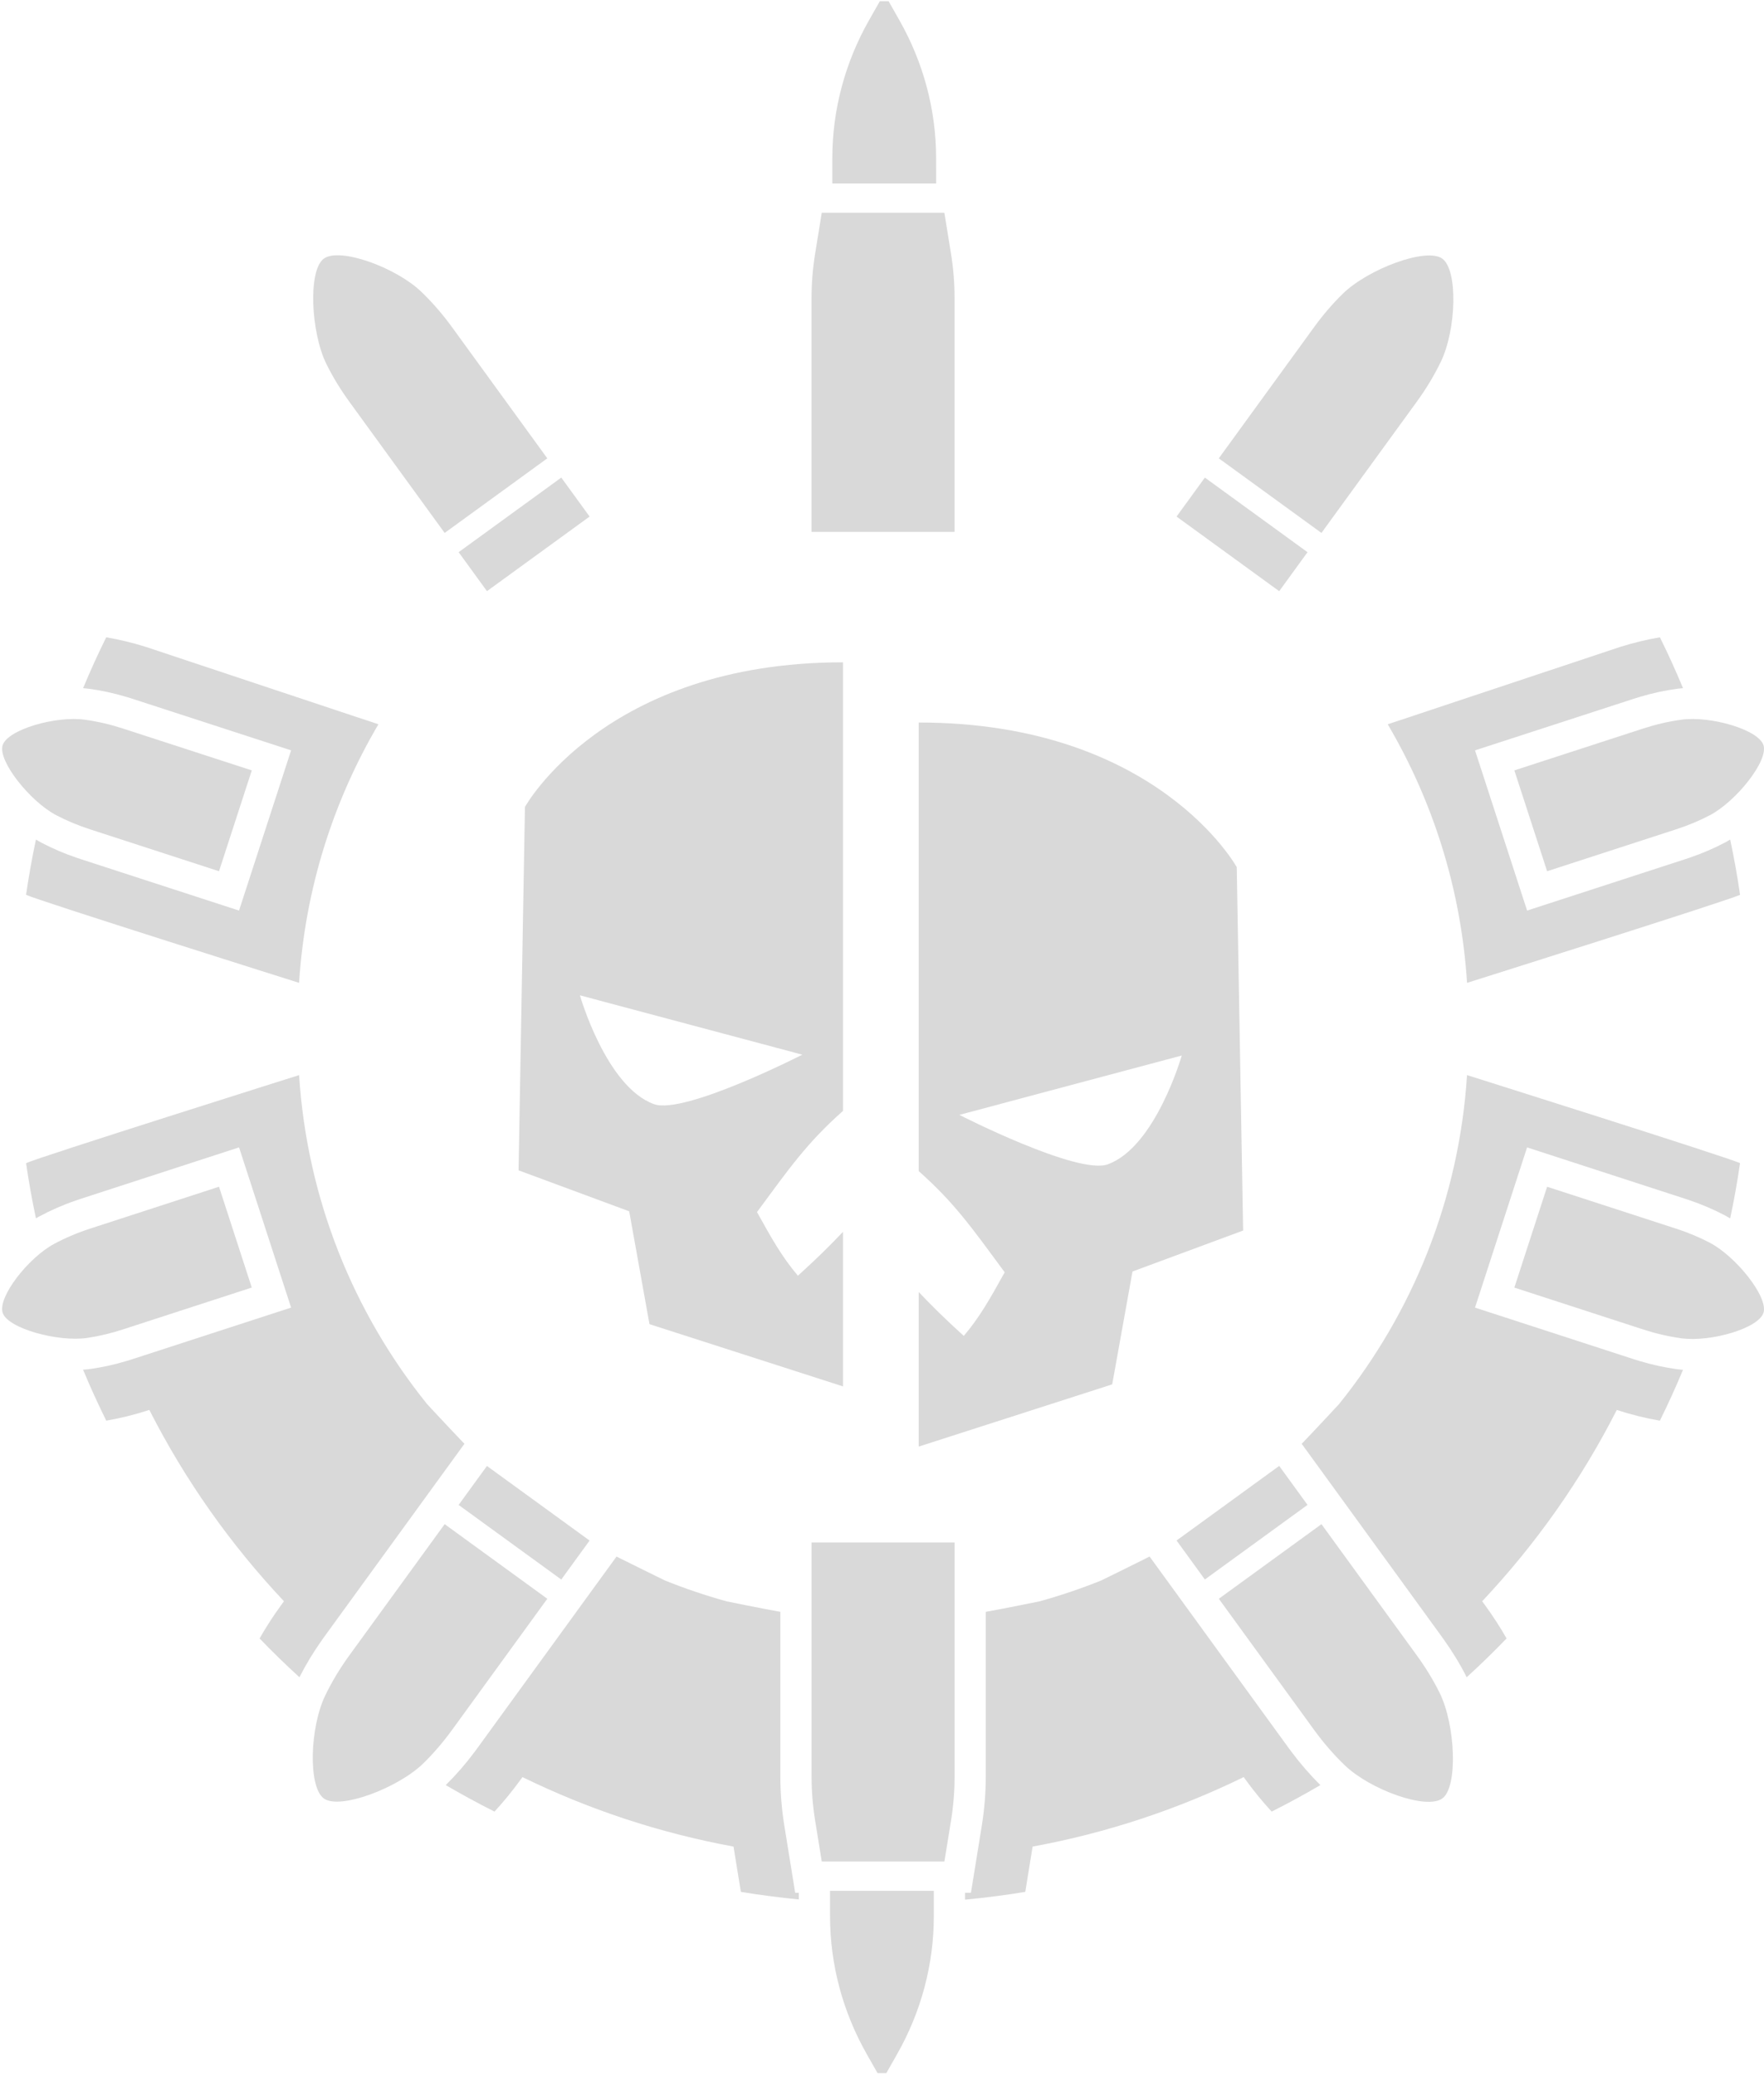 <svg width="409" height="481" viewBox="0 0 409 481" fill="none" xmlns="http://www.w3.org/2000/svg">
<path d="M188.172 411.753C188.172 415.18 188.446 418.601 188.994 421.986L190.534 431.506H218.969L220.51 421.986C221.057 418.601 221.331 415.18 221.331 411.753V357.538H188.172V411.753Z" fill="#D9D9D9"/>
<path d="M192.452 444.225C192.463 455.352 195.383 466.309 200.965 476.144L203.466 480.547H205.507L207.988 476.175C213.591 466.319 216.516 455.331 216.516 444.178V438.297H192.447L192.452 444.225Z" fill="#D9D9D9"/>
<path d="M126.898 370.592L103.098 353.299L80.988 383.729C78.854 386.665 76.968 389.776 75.396 393.037C71.846 400.397 71.391 414.201 75.086 416.884C78.782 419.566 92.307 414.46 98.152 408.749C100.576 406.382 102.778 403.787 104.778 401.043L126.898 370.592Z" fill="#D9D9D9"/>
<path d="M112.902 339.81L106.337 348.846L130.136 366.137L136.701 357.102L112.902 339.81Z" fill="#D9D9D9"/>
<path d="M28.473 308.17L58.376 298.454L50.779 275.083L20.891 284.794C18.007 285.73 15.206 286.908 12.539 288.34C6.528 291.57 -0.562 300.676 0.616 304.304C1.794 307.932 13.449 311.121 20.203 310.134C23.01 309.721 25.775 309.049 28.473 308.17Z" fill="#D9D9D9"/>
<path d="M396.457 288.076C393.951 286.763 391.32 285.678 388.622 284.804L358.714 275.088L351.116 298.464L381.009 308.175C383.893 309.11 386.849 309.808 389.847 310.216C396.612 311.136 407.698 307.937 408.877 304.309C410.06 300.676 402.504 291.249 396.457 288.076Z" fill="#D9D9D9"/>
<path d="M328.522 383.75L306.396 353.299L282.597 370.592L304.706 401.022C306.841 403.958 309.213 406.713 311.828 409.219C317.73 414.868 330.718 419.571 334.413 416.884C338.109 414.201 337.432 399.756 333.804 392.433C332.305 389.394 330.517 386.494 328.522 383.75Z" fill="#D9D9D9"/>
<path d="M296.595 339.797L272.796 357.089L279.361 366.124L303.16 348.833L296.595 339.797Z" fill="#D9D9D9"/>
<path d="M182.948 429.95L181.847 423.138C181.242 419.386 180.932 415.556 180.932 411.752V374.014V373.626C176.73 372.877 168.528 371.207 168.528 371.207C163.644 369.858 158.874 368.246 154.233 366.38C154.233 366.38 147.442 363.067 144.046 361.362C143.685 361.181 143.318 360.995 142.956 360.804L142.723 361.124L137.002 368.99L110.628 405.292C110.442 405.55 110.251 405.809 110.06 406.062C107.967 408.868 105.713 411.458 103.352 413.783C107.047 415.949 110.815 418.001 114.655 419.928C116.763 417.639 118.774 415.184 120.665 412.584L121.141 411.933C136.418 419.396 152.843 424.874 170.074 428.037L171.774 438.534C176.208 439.263 180.684 439.852 185.211 440.286V438.741H184.369L182.948 429.95Z" fill="#D9D9D9"/>
<path d="M107.687 334.668L107.454 334.988L101.495 343.19L75.132 379.477C74.998 379.657 74.869 379.843 74.74 380.03C72.724 382.862 70.936 385.802 69.427 388.785C66.248 385.89 63.163 382.888 60.186 379.792C61.664 377.197 63.307 374.655 65.101 372.184L65.84 371.171C53.441 358.008 42.898 343.087 34.624 326.817L34.536 326.848C31.244 327.923 27.92 328.745 24.633 329.303C22.716 325.432 20.922 321.494 19.258 317.489C19.951 317.447 20.618 317.38 21.253 317.287C23.905 316.899 26.613 316.295 29.316 315.483C29.781 315.349 30.241 315.204 30.706 315.054L67.494 303.1L55.426 265.961L18.654 277.91C18.344 278.014 18.034 278.112 17.729 278.225C14.71 279.254 11.816 280.515 9.118 281.962C8.865 282.102 8.601 282.246 8.333 282.407C7.433 278.189 6.669 273.925 6.048 269.615C8.85 268.271 69.349 249.211 69.349 249.211C71.189 277.998 82.011 304.346 99.035 325.479C99.035 325.479 104.519 331.391 107.351 334.322C107.465 334.44 107.573 334.554 107.687 334.668Z" fill="#D9D9D9"/>
<path d="M403.445 269.615C402.82 273.936 402.055 278.21 401.156 282.432C400.706 282.153 400.257 281.9 399.817 281.668C397.305 280.35 394.602 279.192 391.765 278.225C391.465 278.122 391.16 278.019 390.856 277.921L354.068 265.966L341.995 303.105L378.772 315.054C379.237 315.204 379.702 315.349 380.173 315.489C383.067 316.357 385.987 316.992 388.871 317.385C389.295 317.442 389.744 317.489 390.22 317.52C388.561 321.515 386.773 325.448 384.86 329.308C381.548 328.745 378.219 327.918 374.937 326.853L374.865 326.828C366.591 343.092 356.047 358.013 343.654 371.171L344.408 372.205C346.202 374.675 347.845 377.218 349.313 379.792C346.331 382.888 343.246 385.89 340.067 388.785C338.574 385.823 336.785 382.882 334.749 380.03C334.625 379.849 334.501 379.673 334.372 379.497L307.998 343.19L302.039 334.988L301.807 334.668C301.926 334.554 302.034 334.44 302.148 334.322C304.975 331.391 310.458 325.479 310.458 325.479C327.482 304.346 338.305 277.998 340.145 249.211C340.145 249.211 400.665 268.282 403.445 269.615Z" fill="#D9D9D9"/>
<path d="M298.851 405.277L277.754 376.236L275.356 372.934L272.492 368.991L266.771 361.119L266.539 360.799C266.177 360.99 265.815 361.176 265.448 361.357C262.058 363.068 255.262 366.381 255.262 366.381C250.62 368.246 245.85 369.859 240.966 371.208C240.966 371.208 232.764 372.877 228.562 373.626V374.014V411.753C228.562 415.556 228.252 419.386 227.648 423.138L226.547 429.95L225.126 438.741H223.746V440.333C228.454 439.899 233.11 439.294 237.721 438.534L239.421 428.038C256.657 424.875 273.082 419.396 288.359 411.928L288.819 412.564C290.7 415.153 292.716 417.619 294.845 419.924C298.685 418.001 302.453 415.949 306.148 413.779C303.766 411.432 301.512 408.843 299.435 406.057C299.233 405.799 299.042 405.54 298.851 405.277Z" fill="#D9D9D9"/>
<path d="M13.036 188.965C15.543 190.278 18.173 191.364 20.871 192.237L50.78 201.953L58.377 178.577L28.484 168.866C25.6 167.931 22.644 167.233 19.646 166.825C12.881 165.905 1.795 169.104 0.617 172.732C-0.562 176.36 6.989 185.792 13.036 188.965Z" fill="#D9D9D9"/>
<path d="M87.738 167.889C77.267 185.673 70.734 206.051 69.344 227.825C69.344 227.825 8.824 208.754 6.043 207.421C6.669 203.1 7.434 198.826 8.333 194.604C8.783 194.883 9.232 195.136 9.672 195.368C12.183 196.686 14.886 197.844 17.724 198.81C18.023 198.914 18.328 199.017 18.633 199.115L55.421 211.07L67.494 173.931L30.717 161.982C30.252 161.832 29.786 161.687 29.316 161.547C26.422 160.679 23.502 160.043 20.618 159.651C20.194 159.594 19.744 159.547 19.269 159.516C20.928 155.521 22.716 151.588 24.628 147.728C27.657 148.244 30.701 148.978 33.704 149.914L33.849 149.96L87.738 167.889Z" fill="#D9D9D9"/>
<path d="M396.458 188.965C393.951 190.278 391.32 191.364 388.623 192.237L358.714 201.953L351.117 178.577L381.01 168.866C383.894 167.931 386.85 167.233 389.848 166.825C396.613 165.905 407.699 169.104 408.877 172.732C410.061 176.36 402.505 185.792 396.458 188.965Z" fill="#D9D9D9"/>
<path d="M321.755 167.889C332.226 185.673 338.759 206.051 340.149 227.825C340.149 227.825 400.669 208.754 403.45 207.421C402.824 203.1 402.06 198.826 401.16 194.604C400.711 194.883 400.261 195.136 399.822 195.368C397.31 196.686 394.607 197.844 391.77 198.81C391.47 198.914 391.165 199.017 390.86 199.115L354.072 211.07L341.999 173.931L378.777 161.982C379.242 161.832 379.707 161.687 380.177 161.547C383.071 160.679 385.991 160.043 388.875 159.651C389.299 159.594 389.749 159.547 390.224 159.516C388.565 155.521 386.777 151.588 384.865 147.728C381.836 148.244 378.792 148.978 375.789 149.914L375.645 149.96L321.755 167.889Z" fill="#D9D9D9"/>
<path d="M286.751 201.011C286.751 201.011 268.306 167.479 213.016 167.479V271.465C221.363 278.881 225.368 284.644 232.95 294.913C229.648 300.862 227.177 305.306 223.461 309.663C219.223 305.828 215.926 302.583 213.016 299.492V335.318L257.876 320.894L262.58 294.737L288.23 285.238L286.751 201.011ZM256.853 269.888C249.85 272.436 222.438 258.43 222.438 258.43L274.001 244.667C274.001 244.667 267.949 265.857 256.853 269.888Z" fill="#D9D9D9"/>
<path d="M120.235 271.284L145.885 280.783L150.588 306.94L195.449 321.364V285.538C192.539 288.628 189.247 291.874 185.004 295.709C181.293 291.352 178.817 286.907 175.515 280.959C183.092 270.684 187.102 264.927 195.449 257.51V153.525C140.159 153.525 121.713 187.057 121.713 187.057L120.235 271.284ZM134.458 230.713L186.022 244.476C186.022 244.476 158.61 258.482 151.607 255.934C140.516 251.903 134.458 230.713 134.458 230.713Z" fill="#D9D9D9"/>
<path d="M221.325 123.293V69.078C221.325 65.652 221.052 62.23 220.504 58.845L218.964 49.325H190.528L188.988 58.845C188.44 62.23 188.166 65.652 188.166 69.078V123.293H221.325Z" fill="#D9D9D9"/>
<path d="M217.046 36.611C217.036 25.483 214.116 14.527 208.534 4.691L206.033 0.288H203.991L201.511 4.66C195.908 14.516 192.983 25.504 192.983 36.657V42.538H217.051L217.046 36.611Z" fill="#D9D9D9"/>
<path d="M104.787 75.812C102.652 72.877 100.28 70.122 97.665 67.615C91.763 61.967 78.775 57.264 75.08 59.951C71.384 62.633 72.061 77.079 75.689 84.402C77.193 87.441 78.977 90.335 80.971 93.085L103.097 123.536L126.896 106.243L104.787 75.812Z" fill="#D9D9D9"/>
<path d="M130.139 110.702L106.34 127.994L112.905 137.03L136.704 119.738L130.139 110.702Z" fill="#D9D9D9"/>
<path d="M328.504 93.105C330.639 90.169 332.525 87.058 334.096 83.797C337.647 76.437 338.101 62.633 334.406 59.951C330.711 57.268 317.186 62.374 311.34 68.085C308.916 70.452 306.715 73.047 304.715 75.791L282.589 106.243L306.389 123.535L328.504 93.105Z" fill="#D9D9D9"/>
<path d="M279.361 110.707L272.796 119.742L296.595 137.034L303.16 127.999L279.361 110.707Z" fill="#D9D9D9"/>
</svg>
